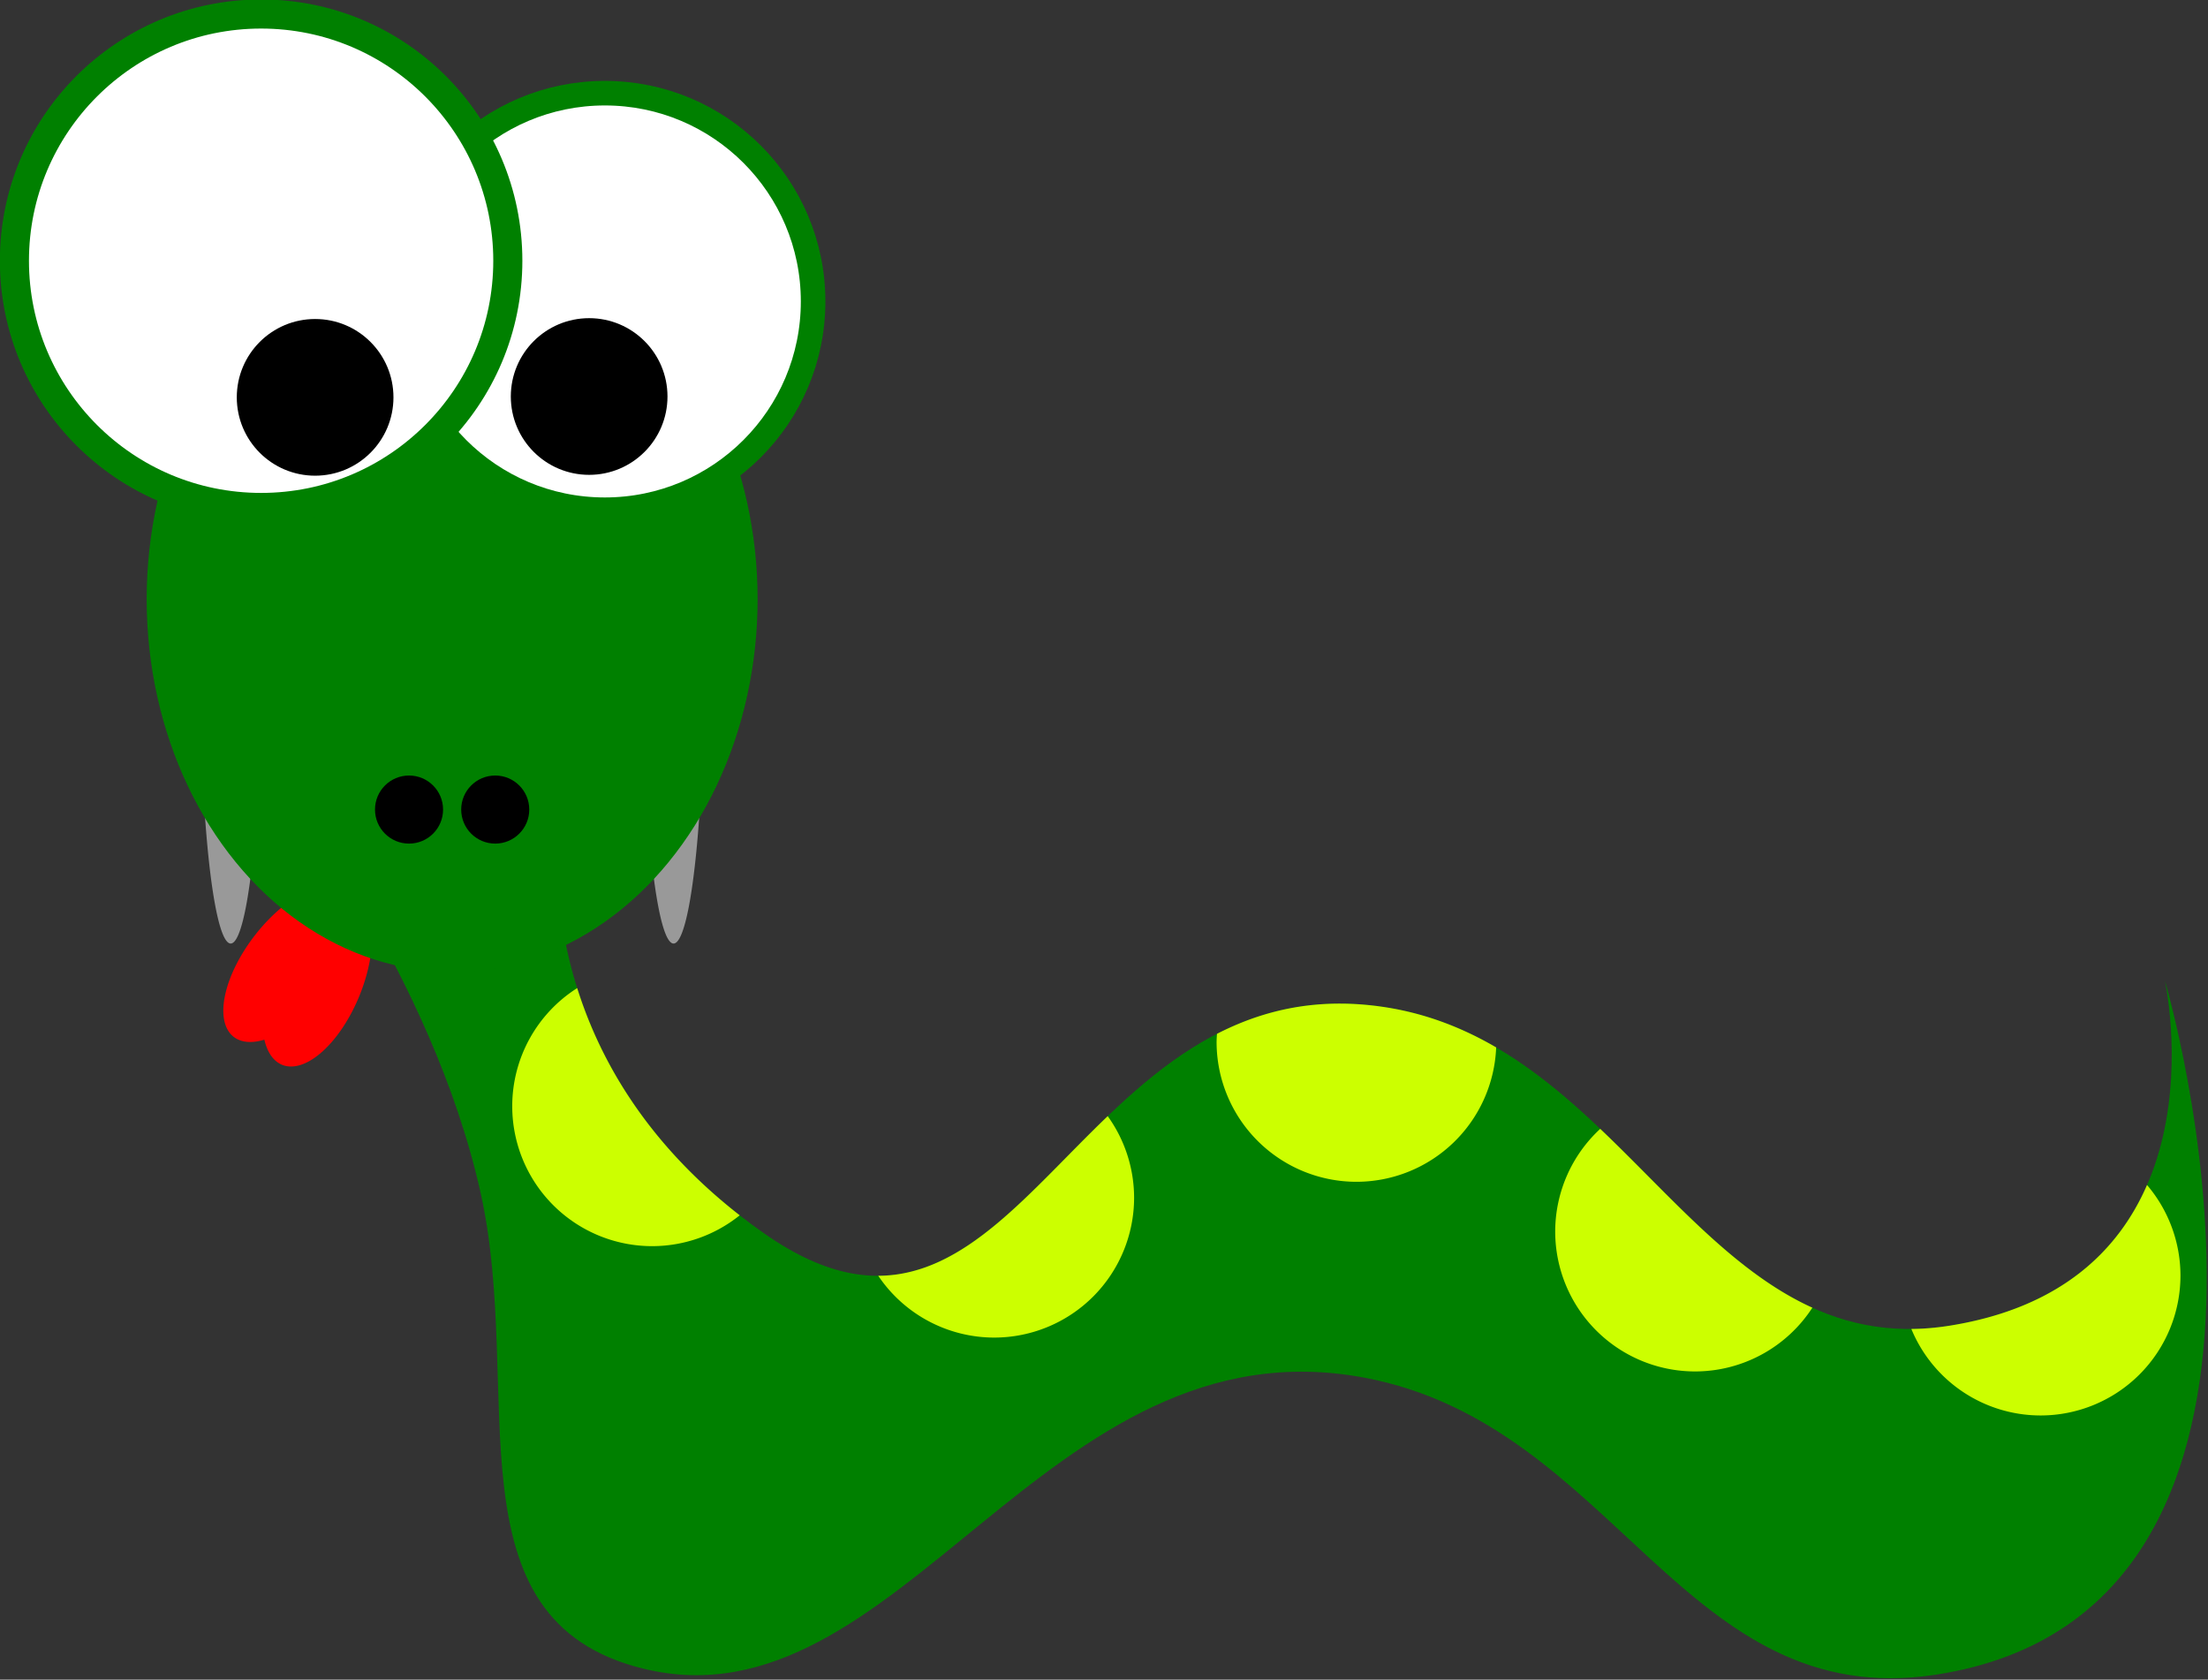<?xml version="1.0" encoding="UTF-8" standalone="no"?>
<!-- Created with Inkscape (http://www.inkscape.org/) -->

<svg
   xmlns:dc="http://purl.org/dc/elements/1.1/"
   xmlns:cc="http://creativecommons.org/ns#"
   xmlns:rdf="http://www.w3.org/1999/02/22-rdf-syntax-ns#"
   xmlns:svg="http://www.w3.org/2000/svg"
   xmlns="http://www.w3.org/2000/svg"
   xmlns:sodipodi="http://sodipodi.sourceforge.net/DTD/sodipodi-0.dtd"
   xmlns:inkscape="http://www.inkscape.org/namespaces/inkscape"
   width="162.415mm"
   height="123.54mm"
   viewBox="0 0 162.415 123.54"
   version="1.1"
   id="svg8"
   inkscape:version="0.92.4 (5da689c313, 2019-01-14)"
   sodipodi:docname="snake.svg"
   inkscape:export-filename="E:\munka\my_svg_drawings\snake.png"
   inkscape:export-xdpi="10"
   inkscape:export-ydpi="10">
  <rect x="0" y="0" width="162.415" height="123.54" fill="#333333" stroke="none"/>
  <defs
     id="defs2" />
  <sodipodi:namedview
     id="base"
     pagecolor="#ffffff"
     bordercolor="#666666"
     borderopacity="1.0"
     inkscape:pageopacity="0.0"
     inkscape:pageshadow="2"
     inkscape:zoom="0.9899495"
     inkscape:cx="275.48406"
     inkscape:cy="81.790279"
     inkscape:document-units="mm"
     inkscape:current-layer="layer1"
     showgrid="false"
     inkscape:window-width="1920"
     inkscape:window-height="1017"
     inkscape:window-x="-8"
     inkscape:window-y="-8"
     inkscape:window-maximized="1"
     fit-margin-top="0"
     fit-margin-left="0"
     fit-margin-right="0"
     fit-margin-bottom="0" />
  <g
     inkscape:label="Layer 1"
     inkscape:groupmode="layer"
     id="layer1"
     transform="translate(-39.838,-94.33)">
    <g
       id="g916"
       transform="matrix(0.659,0,0,0.659,21.546,21.666)">
      <path
         sodipodi:nodetypes="cssscssssc"
         inkscape:connector-curvature="0"
         id="path1878"
         d="m 90.633,198.083 c 0,0 -6.909,29.263 22.408,49.833 28.583,20.056 34.507,-30.339 69.056,-25.28 27.514,4.029 35.857,39.991 63.313,35.582 31.428,-5.047 23.988,-38.523 23.988,-38.523 0,0 20.829,70.285 -25.477,77.468 -28.248,4.382 -35.767,-27.845 -63.858,-33.135 -35.66,-6.715 -51.826,39.484 -80.487,32.477 C 77.414,291.088 86.312,265.527 81.415,243.456 75.958,218.869 58.862,197.407 58.862,197.407"
         style="fill:#008000;fill-rule:evenodd;stroke:none;stroke-width:0.265px;stroke-linecap:butt;stroke-linejoin:miter;stroke-opacity:1" />
      <g
         transform="translate(82.906,-107.345)"
         id="g875">
        <path
           style="opacity:1;vector-effect:none;fill:#999999;fill-opacity:1;fill-rule:nonzero;stroke:none;stroke-width:3.969;stroke-linecap:round;stroke-linejoin:round;stroke-miterlimit:4;stroke-dasharray:none;stroke-dashoffset:0;stroke-opacity:1"
           id="path856-4"
           sodipodi:type="arc"
           sodipodi:cx="20.035521"
           sodipodi:cy="292.29953"
           sodipodi:rx="3.4017856"
           sodipodi:ry="30.616072"
           sodipodi:start="0"
           sodipodi:end="3.1415927"
           sodipodi:open="true"
           d="m 23.437,292.3 a 3.402,30.616 0 0 1 -1.701,26.514 3.402,30.616 0 0 1 -3.402,0 3.402,30.616 0 0 1 -1.701,-26.514" />
        <path
           style="opacity:1;vector-effect:none;fill:#999999;fill-opacity:1;fill-rule:nonzero;stroke:none;stroke-width:3.969;stroke-linecap:round;stroke-linejoin:round;stroke-miterlimit:4;stroke-dasharray:none;stroke-dashoffset:0;stroke-opacity:1"
           id="path856"
           sodipodi:type="arc"
           sodipodi:cx="-29.397789"
           sodipodi:cy="292.29953"
           sodipodi:rx="3.4017856"
           sodipodi:ry="30.616072"
           sodipodi:start="0"
           sodipodi:end="3.1415927"
           sodipodi:open="true"
           d="m -25.996,292.3 a 3.402,30.616 0 0 1 -1.701,26.514 3.402,30.616 0 0 1 -3.402,0 3.402,30.616 0 0 1 -1.701,-26.514" />
      </g>
      <path
         inkscape:connector-curvature="0"
         id="path1104-7"
         d="m 66.206,209.323 a 5.087,10.394 37.831 0 0 -9.943,5.26 5.087,10.394 37.831 0 0 -2.455,11.377 5.087,10.394 37.831 0 0 3.457,0.342 5.087,10.394 22.169 0 0 2.024,2.823 5.087,10.394 22.169 0 0 8.625,-7.814 5.087,10.394 22.169 0 0 -0.87,-11.472 5.087,10.394 22.169 0 0 -0.234,-0.071 5.087,10.394 37.831 0 0 -0.178,-0.166 5.087,10.394 37.831 0 0 -0.427,-0.278 z"
         style="opacity:1;fill:#ff0000;fill-opacity:1;fill-rule:nonzero;stroke:none;stroke-width:0.376;stroke-linecap:round;stroke-linejoin:round;stroke-miterlimit:4;stroke-dasharray:none;stroke-opacity:1" />
      <ellipse
         ry="41.58"
         rx="34.097"
         cy="177.144"
         cx="78.225"
         id="path992"
         style="opacity:1;fill:#008000;fill-opacity:1;fill-rule:nonzero;stroke:none;stroke-width:0.877;stroke-linecap:round;stroke-linejoin:miter;stroke-miterlimit:4;stroke-dasharray:none;stroke-dashoffset:0;stroke-opacity:1" />
      <circle
         transform="scale(-1,1)"
         r="23.246"
         cy="143.909"
         cx="-95.27"
         id="path967-4"
         style="opacity:1;fill:#ffffff;fill-opacity:1;fill-rule:nonzero;stroke:#008000;stroke-width:2.741;stroke-linecap:round;stroke-linejoin:round;stroke-miterlimit:4;stroke-dasharray:none;stroke-opacity:1" />
      <circle
         transform="scale(-1,1)"
         r="27.537"
         cy="139.365"
         cx="-56.903"
         id="path967-4-4"
         style="opacity:1;fill:#ffffff;fill-opacity:1;fill-rule:nonzero;stroke:#008000;stroke-width:3.247;stroke-linecap:round;stroke-linejoin:round;stroke-miterlimit:4;stroke-dasharray:none;stroke-opacity:1" />
      <circle
         transform="scale(-1,1)"
         r="7.724"
         cy="154.518"
         cx="-93.518"
         id="path984-1-0"
         style="opacity:1;fill:#000000;fill-opacity:1;fill-rule:nonzero;stroke:#000000;stroke-width:2.04;stroke-linecap:round;stroke-linejoin:round;stroke-miterlimit:4;stroke-dasharray:none;stroke-opacity:1" />
      <circle
         transform="scale(-1,1)"
         r="7.724"
         cy="154.612"
         cx="-62.931"
         id="path984-1"
         style="opacity:1;fill:#000000;fill-opacity:1;fill-rule:nonzero;stroke:#000000;stroke-width:2.04;stroke-linecap:round;stroke-linejoin:round;stroke-miterlimit:4;stroke-dasharray:none;stroke-opacity:1" />
      <path
         inkscape:connector-curvature="0"
         id="circle1882"
         d="m 177.422,222.277 c -5.238,-0.022 -9.769,1.29 -13.825,3.373 a 15.619,15.619 0 0 0 -0.045,0.895 15.619,15.619 0 0 0 15.619,15.619 15.619,15.619 0 0 0 15.588,-15 c -3.785,-2.206 -7.941,-3.837 -12.661,-4.528 -1.619,-0.237 -3.176,-0.353 -4.675,-0.359 z"
         style="opacity:1;fill:#ccff00;fill-opacity:1;fill-rule:nonzero;stroke:none;stroke-width:1.323;stroke-linecap:round;stroke-linejoin:round;stroke-miterlimit:4;stroke-dasharray:none;stroke-opacity:1" />
      <path
         inkscape:connector-curvature="0"
         id="circle1884"
         d="m 206.375,236.255 a 15.619,15.619 0 0 0 -5.026,11.457 15.619,15.619 0 0 0 15.619,15.619 15.619,15.619 0 0 0 13.085,-7.116 c -8.879,-4.029 -15.815,-12.489 -23.678,-19.96 z"
         style="opacity:1;fill:#ccff00;fill-opacity:1;fill-rule:nonzero;stroke:none;stroke-width:1.323;stroke-linecap:round;stroke-linejoin:round;stroke-miterlimit:4;stroke-dasharray:none;stroke-opacity:1" />
      <path
         inkscape:connector-curvature="0"
         id="circle1886"
         d="m 267.408,242.52 c -3.104,7.137 -9.452,13.682 -21.998,15.697 -1.491,0.239 -2.925,0.36 -4.309,0.373 a 15.619,15.619 0 0 0 14.421,9.654 15.619,15.619 0 0 0 15.619,-15.618 15.619,15.619 0 0 0 -3.733,-10.106 z"
         style="opacity:1;fill:#ccff00;fill-opacity:1;fill-rule:nonzero;stroke:none;stroke-width:1.323;stroke-linecap:round;stroke-linejoin:round;stroke-miterlimit:4;stroke-dasharray:none;stroke-opacity:1" />
      <path
         inkscape:connector-curvature="0"
         id="circle1127"
         d="m 92.183,220.544 a 15.619,15.619 0 0 0 -7.25,13.183 15.619,15.619 0 0 0 15.619,15.619 15.619,15.619 0 0 0 9.773,-3.441 c -10.342,-8.069 -15.582,-17.23 -18.141,-25.361 z"
         style="opacity:1;fill:#ccff00;fill-opacity:1;fill-rule:nonzero;stroke:none;stroke-width:1.323;stroke-linecap:round;stroke-linejoin:round;stroke-miterlimit:4;stroke-dasharray:none;stroke-opacity:1" />
      <path
         inkscape:connector-curvature="0"
         id="circle1880"
         d="m 151.399,234.835 c -8.709,8.345 -15.823,17.781 -25.612,17.818 a 15.619,15.619 0 0 0 12.94,6.898 15.619,15.619 0 0 0 15.619,-15.619 15.619,15.619 0 0 0 -2.947,-9.097 z"
         style="opacity:1;fill:#ccff00;fill-opacity:1;fill-rule:nonzero;stroke:none;stroke-width:1.323;stroke-linecap:round;stroke-linejoin:round;stroke-miterlimit:4;stroke-dasharray:none;stroke-opacity:1" />
      <g
         transform="translate(83.276,-98.652)"
         id="g896">
        <circle
           transform="scale(-1,1)"
           r="3.356"
           cy="299.271"
           cx="0.241"
           id="circle886"
           style="opacity:1;fill:#000000;fill-opacity:1;fill-rule:nonzero;stroke:#000000;stroke-width:0.886;stroke-linecap:round;stroke-linejoin:round;stroke-miterlimit:4;stroke-dasharray:none;stroke-opacity:1" />
        <circle
           style="opacity:1;fill:#000000;fill-opacity:1;fill-rule:nonzero;stroke:#000000;stroke-width:0.886;stroke-linecap:round;stroke-linejoin:round;stroke-miterlimit:4;stroke-dasharray:none;stroke-opacity:1"
           id="circle888"
           cx="9.862"
           cy="299.271"
           r="3.356"
           transform="scale(-1,1)" />
      </g>
    </g>
  </g>
</svg>
